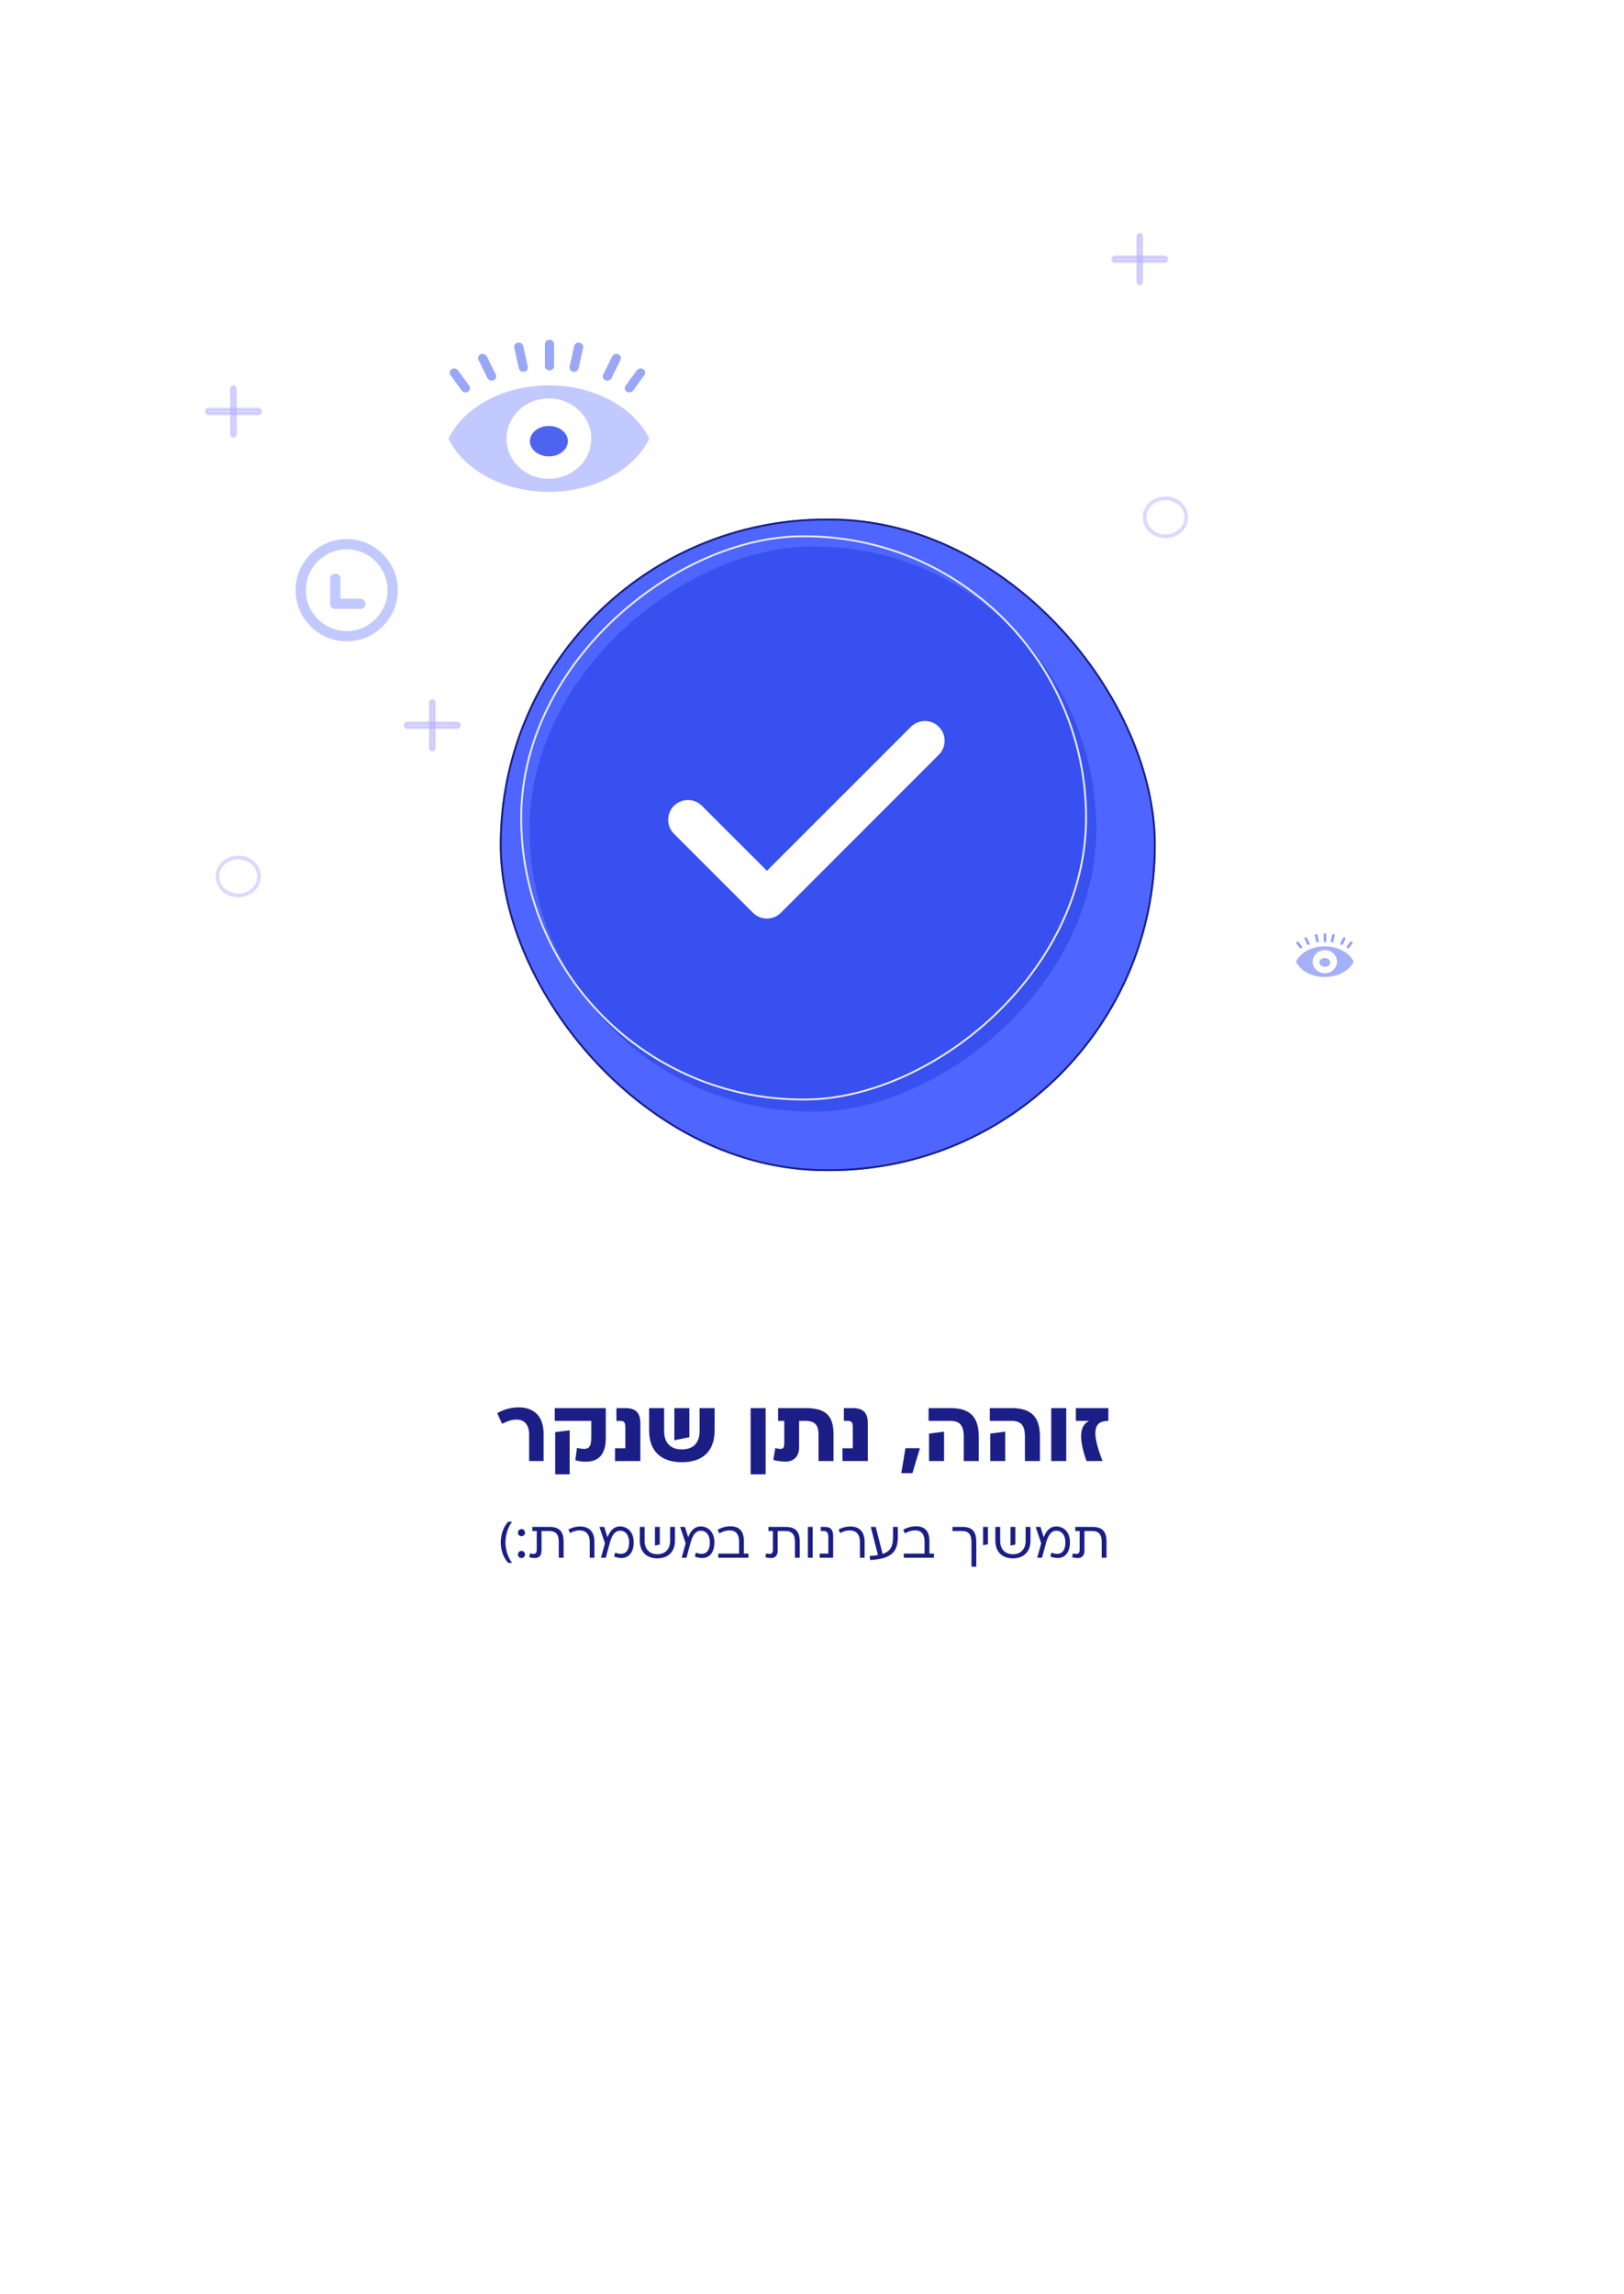 <svg width="874" height="1234" viewBox="0 0 874 1234" fill="none" xmlns="http://www.w3.org/2000/svg">
<g filter="url(#filter0_d_408_3991)">
<rect x="20" y="30" width="834" height="1194" rx="12" fill="white"/>
<g filter="url(#filter1_d_408_3991)">
<rect x="256" y="275" width="353" height="351" rx="175.5" fill="#4E66FF"/>
<rect x="256.5" y="275.5" width="352" height="350" rx="175" stroke="#1A1E85"/>
</g>
<g filter="url(#filter2_iii_408_3991)">
<rect x="280" y="602" width="304" height="305" rx="152" transform="rotate(-90 280 602)" fill="#3750EF"/>
</g>
<rect x="280.5" y="601.5" width="303" height="304" rx="151.5" transform="rotate(-90 280.5 601.5)" stroke="#E8EBF3"/>
<path d="M505.254 400.996C509.404 405.146 509.404 411.886 505.254 416.037L420.254 501.037C416.104 505.187 409.363 505.187 405.213 501.037L362.713 458.537C358.562 454.386 358.562 447.646 362.713 443.496C366.863 439.345 373.604 439.345 377.754 443.496L412.75 478.459L490.246 400.996C494.396 396.845 501.137 396.845 505.287 400.996H505.254Z" fill="white"/>
<path d="M295.278 217.32C271.15 217.358 249.624 228.928 241.372 245.967C249.647 263.048 271.248 274.615 295.392 274.615H295.506C319.635 274.577 341.161 263 349.412 245.967C341.121 228.853 319.465 217.287 295.282 217.32H295.278ZM295.392 267.578C282.795 267.578 272.587 257.903 272.587 245.964C272.587 234.024 282.795 224.342 295.392 224.342C307.99 224.342 318.198 234.024 318.198 245.964C318.198 257.903 307.99 267.578 295.392 267.578Z" fill="#4E66FF" fill-opacity="0.35"/>
<path d="M305.612 247.327C305.612 251.847 301.035 255.512 295.392 255.512C289.749 255.512 285.172 251.847 285.172 247.327C285.172 242.808 289.749 239.143 295.392 239.143C301.035 239.143 305.612 242.808 305.612 247.327Z" fill="#3750EF" fill-opacity="0.88"/>
<path d="M250.526 221.106C249.735 221.106 248.961 220.753 248.482 220.103L242.401 211.768C241.64 210.726 241.935 209.308 243.059 208.599C244.184 207.893 245.715 208.167 246.48 209.209L252.561 217.544C253.322 218.59 253.027 220.008 251.898 220.713C251.475 220.979 250.996 221.106 250.521 221.106H250.526Z" fill="#3750EF" fill-opacity="0.5"/>
<path d="M264.594 214.768C263.658 214.768 262.764 214.268 262.349 213.428L257.521 203.588C256.957 202.439 257.504 201.088 258.744 200.569C259.984 200.05 261.443 200.557 262.003 201.702L266.831 211.543C267.395 212.692 266.848 214.043 265.608 214.565C265.278 214.704 264.932 214.771 264.59 214.771L264.594 214.768Z" fill="#3750EF" fill-opacity="0.5"/>
<path d="M281.658 210.02C280.516 210.02 279.49 209.275 279.251 208.198L276.775 197.05C276.501 195.814 277.356 194.609 278.69 194.356C280.024 194.102 281.324 194.895 281.598 196.131L284.074 207.279C284.348 208.515 283.492 209.719 282.158 209.973C281.992 210.004 281.825 210.02 281.658 210.02Z" fill="#3750EF" fill-opacity="0.5"/>
<path d="M295.733 209.24C294.373 209.24 293.27 208.218 293.27 206.958V195.046C293.27 193.786 294.373 192.764 295.733 192.764C297.093 192.764 298.196 193.786 298.196 195.046V206.962C298.196 208.222 297.093 209.244 295.733 209.244V209.24Z" fill="#3750EF" fill-opacity="0.5"/>
<path d="M338.686 221.107C338.212 221.107 337.733 220.981 337.309 220.715C336.185 220.01 335.885 218.592 336.647 217.546L342.727 209.21C343.489 208.169 345.019 207.891 346.148 208.6C347.273 209.306 347.572 210.724 346.807 211.77L340.726 220.105C340.251 220.759 339.473 221.107 338.682 221.107H338.686Z" fill="#3750EF" fill-opacity="0.5"/>
<path d="M326.872 214.77C326.53 214.77 326.184 214.702 325.854 214.564C324.618 214.041 324.067 212.69 324.631 211.541L329.459 201.7C330.024 200.555 331.486 200.048 332.718 200.567C333.953 201.09 334.505 202.441 333.941 203.586L329.113 213.427C328.698 214.266 327.804 214.766 326.868 214.766L326.872 214.77Z" fill="#3750EF" fill-opacity="0.5"/>
<path d="M308.941 210.02C308.779 210.02 308.608 210.004 308.441 209.973C307.107 209.719 306.252 208.511 306.525 207.279L309.006 196.131C309.279 194.895 310.579 194.102 311.913 194.356C313.247 194.609 314.103 195.818 313.829 197.05L311.349 208.198C311.109 209.275 310.083 210.02 308.941 210.02Z" fill="#3750EF" fill-opacity="0.5"/>
<path d="M712.959 519.105C706.019 519.116 699.826 522.445 697.453 527.346C699.833 532.26 706.047 535.587 712.992 535.587H713.025C719.966 535.576 726.158 532.246 728.532 527.346C726.147 522.423 719.917 519.096 712.961 519.105H712.959ZM712.992 533.563C709.368 533.563 706.432 530.78 706.432 527.345C706.432 523.911 709.368 521.125 712.992 521.125C716.616 521.125 719.553 523.911 719.553 527.345C719.553 530.78 716.616 533.563 712.992 533.563Z" fill="#3750EF" fill-opacity="0.45"/>
<path d="M715.932 527.735C715.932 529.035 714.616 530.09 712.992 530.09C711.369 530.09 710.052 529.035 710.052 527.735C710.052 526.435 711.369 525.381 712.992 525.381C714.616 525.381 715.932 526.435 715.932 527.735Z" fill="#3750EF" fill-opacity="0.45"/>
<path d="M700.086 520.195C699.858 520.195 699.636 520.093 699.498 519.907L697.749 517.509C697.53 517.209 697.614 516.801 697.938 516.597C698.261 516.394 698.702 516.473 698.922 516.773L700.671 519.17C700.89 519.471 700.805 519.879 700.481 520.082C700.359 520.158 700.221 520.195 700.085 520.195H700.086Z" fill="#3750EF" fill-opacity="0.55"/>
<path d="M704.133 518.372C703.863 518.372 703.606 518.228 703.487 517.986L702.098 515.156C701.936 514.825 702.093 514.436 702.45 514.287C702.807 514.138 703.226 514.284 703.387 514.613L704.776 517.444C704.938 517.774 704.781 518.163 704.424 518.313C704.33 518.353 704.23 518.373 704.131 518.373L704.133 518.372Z" fill="#3750EF" fill-opacity="0.55"/>
<path d="M709.041 517.004C708.713 517.004 708.418 516.79 708.349 516.48L707.636 513.273C707.558 512.917 707.804 512.571 708.188 512.498C708.571 512.425 708.945 512.653 709.024 513.009L709.736 516.215C709.815 516.571 709.569 516.917 709.185 516.99C709.137 517 709.089 517.004 709.041 517.004Z" fill="#3750EF" fill-opacity="0.55"/>
<path d="M713.09 516.781C712.699 516.781 712.382 516.487 712.382 516.124V512.697C712.382 512.335 712.699 512.041 713.09 512.041C713.482 512.041 713.799 512.335 713.799 512.697V516.125C713.799 516.488 713.482 516.782 713.09 516.782V516.781Z" fill="#3750EF" fill-opacity="0.55"/>
<path d="M725.446 520.195C725.31 520.195 725.172 520.159 725.05 520.083C724.727 519.88 724.641 519.472 724.86 519.171L726.609 516.773C726.828 516.473 727.268 516.394 727.593 516.598C727.917 516.8 728.003 517.208 727.782 517.509L726.033 519.907C725.897 520.095 725.673 520.195 725.445 520.195H725.446Z" fill="#3750EF" fill-opacity="0.55"/>
<path d="M722.048 518.371C721.95 518.371 721.85 518.351 721.755 518.311C721.4 518.161 721.241 517.772 721.403 517.442L722.792 514.611C722.955 514.282 723.375 514.136 723.729 514.285C724.085 514.436 724.244 514.824 724.081 515.154L722.693 517.984C722.573 518.226 722.316 518.37 722.047 518.37L722.048 518.371Z" fill="#3750EF" fill-opacity="0.55"/>
<path d="M716.89 517.004C716.843 517.004 716.794 517 716.746 516.99C716.362 516.917 716.116 516.57 716.195 516.215L716.908 513.009C716.987 512.653 717.361 512.425 717.745 512.498C718.129 512.571 718.375 512.918 718.296 513.273L717.582 516.48C717.514 516.79 717.218 517.004 716.89 517.004Z" fill="#3750EF" fill-opacity="0.55"/>
<g opacity="0.7">
<path d="M616 288.3C616 282.741 620.939 278.091 627.218 278.091C633.496 278.091 638.435 282.741 638.435 288.3C638.435 293.858 633.496 298.508 627.218 298.508C620.939 298.508 616 293.858 616 288.3Z" stroke="#9289FA" stroke-opacity="0.46" stroke-width="2"/>
<path d="M117 481.512C117 475.954 121.939 471.304 128.218 471.304C134.496 471.304 139.435 475.954 139.435 481.512C139.435 487.071 134.496 491.721 128.218 491.721C121.939 491.721 117 487.071 117 481.512Z" stroke="#9289FA" stroke-opacity="0.46" stroke-width="2"/>
<path fill-rule="evenodd" clip-rule="evenodd" d="M628 149.441C628 150.16 627.497 150.742 626.877 150.742L599.914 150.742C599.293 150.742 598.79 150.16 598.79 149.441C598.79 148.723 599.293 148.141 599.914 148.141L626.877 148.141C627.497 148.141 628 148.723 628 149.441Z" fill="#9289FA" fill-opacity="0.46" stroke="#9289FA" stroke-opacity="0.46" stroke-width="1.5" stroke-linecap="round"/>
<path fill-rule="evenodd" clip-rule="evenodd" d="M613.395 162.883C612.774 162.883 612.271 162.3 612.271 161.582L612.271 137.301C612.271 136.583 612.774 136 613.395 136C614.015 136 614.518 136.583 614.518 137.301L614.518 161.582C614.518 162.3 614.015 162.883 613.395 162.883Z" fill="#9289FA" fill-opacity="0.46" stroke="#9289FA" stroke-opacity="0.46" stroke-width="1.5" stroke-linecap="round"/>
<path fill-rule="evenodd" clip-rule="evenodd" d="M247.303 400.17C247.303 400.888 246.799 401.471 246.176 401.471L219.127 401.471C218.505 401.471 218 400.888 218 400.17C218 399.452 218.505 398.869 219.127 398.869L246.176 398.869C246.799 398.869 247.303 399.452 247.303 400.17Z" fill="#9289FA" fill-opacity="0.46" stroke="#9289FA" stroke-opacity="0.46" stroke-width="1.5" stroke-linecap="round"/>
<path fill-rule="evenodd" clip-rule="evenodd" d="M232.652 413.611C232.029 413.611 231.525 413.029 231.525 412.311L231.525 388.029C231.525 387.311 232.029 386.729 232.652 386.729C233.274 386.729 233.779 387.311 233.779 388.029L233.779 412.311C233.779 413.029 233.274 413.611 232.652 413.611Z" fill="#9289FA" fill-opacity="0.46" stroke="#9289FA" stroke-opacity="0.46" stroke-width="1.5" stroke-linecap="round"/>
<path fill-rule="evenodd" clip-rule="evenodd" d="M140.303 231.348C140.303 232.066 139.799 232.648 139.176 232.648L112.127 232.648C111.505 232.648 111 232.066 111 231.348C111 230.629 111.505 230.047 112.127 230.047L139.176 230.047C139.799 230.047 140.303 230.629 140.303 231.348Z" fill="#9289FA" fill-opacity="0.46" stroke="#9289FA" stroke-opacity="0.46" stroke-width="1.5" stroke-linecap="round"/>
<path fill-rule="evenodd" clip-rule="evenodd" d="M125.652 244.789C125.029 244.789 124.525 244.207 124.525 243.488L124.525 219.207C124.525 218.489 125.029 217.906 125.652 217.906C126.274 217.906 126.779 218.489 126.779 219.207L126.779 243.488C126.779 244.207 126.274 244.789 125.652 244.789Z" fill="#9289FA" fill-opacity="0.46" stroke="#9289FA" stroke-opacity="0.46" stroke-width="1.5" stroke-linecap="round"/>
</g>
<path d="M186.575 355C171.45 355 159.075 342.625 159.075 327.5C159.075 312.375 171.45 300 186.575 300C201.7 300 214.075 312.375 214.075 327.5C214.075 342.625 201.7 355 186.575 355ZM186.575 305.5C174.475 305.5 164.575 315.4 164.575 327.5C164.575 339.6 174.475 349.5 186.575 349.5C198.675 349.5 208.575 339.6 208.575 327.5C208.575 315.4 198.675 305.5 186.575 305.5Z" fill="#4E66FF" fill-opacity="0.35"/>
<path d="M193.915 337.588H180.44C178.79 337.588 177.69 336.488 177.69 334.838V321.363C177.69 319.713 178.79 318.613 180.44 318.613C182.09 318.613 183.19 319.713 183.19 321.363V332.088H193.915C195.565 332.088 196.665 333.188 196.665 334.838C196.665 336.488 195.565 337.588 193.915 337.588Z" fill="#4E66FF" fill-opacity="0.35"/>
<path d="M273.513 828.656H275.641C273.873 830.646 272.021 835.123 272.021 839.71C272.021 844.297 273.873 848.774 275.641 850.763H273.513C271.054 848.193 269.506 844.214 269.506 839.71C269.506 835.206 271.054 831.226 273.513 828.656ZM280.65 836.421C279.572 836.421 278.743 835.565 278.743 834.515C278.743 833.465 279.572 832.608 280.65 832.608C281.7 832.608 282.557 833.465 282.557 834.515C282.557 835.565 281.7 836.421 280.65 836.421ZM280.65 848.166C279.572 848.166 278.743 847.309 278.743 846.259C278.743 845.181 279.572 844.325 280.65 844.325C281.7 844.325 282.557 845.181 282.557 846.259C282.557 847.309 281.7 848.166 280.65 848.166ZM286.49 831.42H295.554C300.997 831.42 303.319 833.796 303.319 839.378V848H300.721V839.378C300.721 835.454 299.146 833.63 295.498 833.63H291.436V844.242C291.436 846.922 289.999 848.166 287.899 848.166C286.932 848.166 285.605 847.972 284.832 847.696L285.191 845.651C285.744 845.845 286.324 845.955 287.098 845.955C288.369 845.955 288.866 845.209 288.866 843.523V833.63H286.49V831.42ZM319.905 839.434V848H317.391V839.544C317.391 835.344 315.291 833.299 311.864 833.299C309.957 833.299 308.355 833.879 306.779 834.708L305.895 832.857C308.106 831.641 310.206 831.199 312.279 831.199C316.728 831.199 319.905 833.686 319.905 839.434ZM333.642 831.171C338.091 831.171 341.048 834.653 341.048 839.627C341.048 846.563 336.903 849.769 330.492 847.364L331.072 845.264C335.963 847.171 338.589 844.877 338.589 839.627C338.589 835.869 336.544 833.465 333.753 833.465C330.685 833.465 329.138 836.477 328.143 840.124L326.015 848H323.445L325.573 840.235L322.589 831.42H325.159L326.955 837.029C328.06 833.769 330.271 831.171 333.642 831.171ZM360.635 838.991V831.42H363.233V838.936C363.233 844.739 359.64 848.332 353.782 848.332C347.923 848.332 344.331 844.739 344.331 838.936V831.42H346.929V838.991C346.929 843.358 349.581 846.121 353.782 846.121C357.982 846.121 360.635 843.358 360.635 838.991ZM352.483 831.42H355.081V840.926L352.483 841.478V831.42ZM377.08 831.171C381.529 831.171 384.485 834.653 384.485 839.627C384.485 846.563 380.34 849.769 373.929 847.364L374.51 845.264C379.401 847.171 382.026 844.877 382.026 839.627C382.026 835.869 379.981 833.465 377.19 833.465C374.123 833.465 372.575 836.477 371.58 840.124L369.453 848H366.883L369.011 840.235L366.026 831.42H368.596L370.392 837.029C371.498 833.769 373.708 831.171 377.08 831.171ZM400.344 839.019V845.789H402.803V848H386.555V845.789H397.746V839.185C397.746 835.703 396.227 833.299 392.689 833.299C390.645 833.299 388.848 833.962 387.107 834.902L386.251 832.967C388.434 831.696 390.727 831.088 393.076 831.088C398.271 831.088 400.344 834.128 400.344 839.019ZM413.583 831.42H422.647C428.091 831.42 430.412 833.796 430.412 839.378V848H427.815V839.378C427.815 835.454 426.24 833.63 422.592 833.63H418.53V844.242C418.53 846.922 417.093 848.166 414.993 848.166C414.026 848.166 412.699 847.972 411.925 847.696L412.285 845.651C412.837 845.845 413.418 845.955 414.191 845.955C415.462 845.955 415.96 845.209 415.96 843.523V833.63H413.583V831.42ZM434.766 831.42H437.364V848H434.766V831.42ZM448.389 848H441.121V845.789H445.791V837.029C445.791 834.736 445.1 833.63 443.276 833.63H441.729V831.42H444.022C447.117 831.42 448.389 833.078 448.389 836.366V848ZM465.312 839.434V848H462.797V839.544C462.797 835.344 460.697 833.299 457.27 833.299C455.364 833.299 453.761 833.879 452.186 834.708L451.301 832.857C453.512 831.641 455.612 831.199 457.685 831.199C462.134 831.199 465.312 833.686 465.312 839.434ZM480.602 836.836V831.42H483.199V836.836C483.199 844.297 480.298 848.691 468.249 849.216L468.056 847.088C469.742 846.978 471.234 846.784 472.505 846.563L468.609 831.42H471.289L474.992 845.955C479.275 844.573 480.602 841.921 480.602 836.836ZM500.188 839.019V845.789H502.647V848H486.398V845.789H497.59V839.185C497.59 835.703 496.07 833.299 492.533 833.299C490.488 833.299 488.692 833.962 486.951 834.902L486.095 832.967C488.278 831.696 490.571 831.088 492.92 831.088C498.115 831.088 500.188 834.128 500.188 839.019ZM512.598 833.63V831.42H517.876C523.21 831.42 525.42 833.824 525.42 839.599V852.808H522.823V839.599C522.823 835.427 521.248 833.63 517.71 833.63H512.598ZM529.073 841.23V831.42H531.67V840.788L529.073 841.23ZM551.979 838.991V831.42H554.576V838.936C554.576 844.739 550.984 848.332 545.126 848.332C539.267 848.332 535.675 844.739 535.675 838.936V831.42H538.272V838.991C538.272 843.358 540.925 846.121 545.126 846.121C549.326 846.121 551.979 843.358 551.979 838.991ZM543.827 831.42H546.424V840.926L543.827 841.478V831.42ZM568.423 831.171C572.872 831.171 575.829 834.653 575.829 839.627C575.829 846.563 571.684 849.769 565.273 847.364L565.853 845.264C570.745 847.171 573.37 844.877 573.37 839.627C573.37 835.869 571.325 833.465 568.534 833.465C565.467 833.465 563.919 836.477 562.924 840.124L560.796 848H558.226L560.354 840.235L557.37 831.42H559.94L561.736 837.029C562.841 833.769 565.052 831.171 568.423 831.171ZM578.677 831.42H587.741C593.185 831.42 595.506 833.796 595.506 839.378V848H592.909V839.378C592.909 835.454 591.333 833.63 587.686 833.63H583.624V844.242C583.624 846.922 582.187 848.166 580.086 848.166C579.119 848.166 577.793 847.972 577.019 847.696L577.378 845.651C577.931 845.845 578.511 845.955 579.285 845.955C580.556 845.955 581.054 845.209 581.054 843.523V833.63H578.677V831.42Z" fill="#1A1E85"/>
<path d="M292.553 781.276V796H284.763V781.609C284.763 776.574 282.294 773.677 277.924 773.677C275.027 773.677 272.462 774.817 270.23 775.957L267.57 770.21C271.75 767.883 275.644 767.123 279.301 767.123C286.806 767.123 292.553 771.397 292.553 781.276ZM298.56 774.389V767.503H326.013V783.699C326.013 793.815 320.836 796.332 315.326 796.332C313.189 796.332 311.479 796.095 309.627 795.525L310.529 788.876C311.717 789.208 312.904 789.446 314.186 789.446C316.894 789.446 318.223 788.448 318.223 782.939V774.389H298.56ZM298.798 780.421L306.587 779.472V803.124H298.798V780.421ZM344.621 796H330.99V789.113H336.547V777.999C336.547 775.292 336.024 774.389 333.839 774.389H331.75V767.503H336.357C342.341 767.503 344.621 770.115 344.621 775.767V796ZM376.514 779.756V767.503H384.588V779.519C384.588 790.585 378.271 796.617 366.967 796.617C355.663 796.617 349.346 790.585 349.346 779.519V767.503H357.421V779.756C357.421 786.263 360.84 789.731 366.967 789.731C373.094 789.731 376.514 786.263 376.514 779.756ZM362.93 767.503H371.004V783.176L362.93 784.791V767.503ZM403.976 767.503H412.05V803.124H403.976V767.503ZM418.757 767.503H433.481C444.31 767.503 448.584 771.397 448.584 781.656V796H440.51V781.656C440.51 776.669 438.61 774.389 433.386 774.389H430.061V788.591C430.061 793.958 426.736 796.285 422.747 796.285C420.704 796.285 417.617 795.905 416.192 795.383L417.237 789.018C417.949 789.208 418.852 789.446 420.087 789.446C421.607 789.446 422.082 788.638 422.082 786.216V774.389H418.757V767.503ZM467.028 796H453.397V789.113H458.954V777.999C458.954 775.292 458.431 774.389 456.247 774.389H454.157V767.503H458.764C464.748 767.503 467.028 770.115 467.028 775.767V796ZM485.062 802.507L487.294 789.066H495.084L491.046 802.507H485.062ZM499.761 774.389V767.503H511.398C522.037 767.503 526.739 772.157 526.739 782.891V796H518.665V782.891C518.665 776.812 516.622 774.389 511.398 774.389H499.761ZM499.999 796V781.229L508.073 780.184V796H499.999ZM532.686 774.389V767.503H544.323C554.962 767.503 559.664 772.157 559.664 782.891V796H551.589V782.891C551.589 776.812 549.547 774.389 544.323 774.389H532.686ZM532.924 796V781.229L540.998 780.184V796H532.924ZM565.753 767.503H573.828V796H565.753V767.503ZM596.493 767.503V774.389C588.656 774.389 587.089 779.804 593.358 796H584.761C580.202 783.319 581.199 776.764 586.139 774.389H579.014V767.503H596.493Z" fill="#1A1E85"/>
</g>
<defs>
<filter id="filter0_d_408_3991" x="0" y="0" width="874" height="1234" filterUnits="userSpaceOnUse" color-interpolation-filters="sRGB">
<feFlood flood-opacity="0" result="BackgroundImageFix"/>
<feColorMatrix in="SourceAlpha" type="matrix" values="0 0 0 0 0 0 0 0 0 0 0 0 0 0 0 0 0 0 127 0" result="hardAlpha"/>
<feOffset dy="-10"/>
<feGaussianBlur stdDeviation="10"/>
<feColorMatrix type="matrix" values="0 0 0 0 0 0 0 0 0 0 0 0 0 0 0 0 0 0 0.05 0"/>
<feBlend mode="normal" in2="BackgroundImageFix" result="effect1_dropShadow_408_3991"/>
<feBlend mode="normal" in="SourceGraphic" in2="effect1_dropShadow_408_3991" result="shape"/>
</filter>
<filter id="filter1_d_408_3991" x="256" y="275" width="372" height="371" filterUnits="userSpaceOnUse" color-interpolation-filters="sRGB">
<feFlood flood-opacity="0" result="BackgroundImageFix"/>
<feColorMatrix in="SourceAlpha" type="matrix" values="0 0 0 0 0 0 0 0 0 0 0 0 0 0 0 0 0 0 127 0" result="hardAlpha"/>
<feMorphology radius="6" operator="erode" in="SourceAlpha" result="effect1_dropShadow_408_3991"/>
<feOffset dx="13" dy="14"/>
<feGaussianBlur stdDeviation="6"/>
<feColorMatrix type="matrix" values="0 0 0 0 0.573 0 0 0 0 0.537 0 0 0 0 0.98 0 0 0 0.46 0"/>
<feBlend mode="normal" in2="BackgroundImageFix" result="effect1_dropShadow_408_3991"/>
<feBlend mode="normal" in="SourceGraphic" in2="effect1_dropShadow_408_3991" result="shape"/>
</filter>
<filter id="filter2_iii_408_3991" x="268" y="286" width="327" height="327" filterUnits="userSpaceOnUse" color-interpolation-filters="sRGB">
<feFlood flood-opacity="0" result="BackgroundImageFix"/>
<feBlend mode="normal" in="SourceGraphic" in2="BackgroundImageFix" result="shape"/>
<feColorMatrix in="SourceAlpha" type="matrix" values="0 0 0 0 0 0 0 0 0 0 0 0 0 0 0 0 0 0 127 0" result="hardAlpha"/>
<feMorphology radius="1" operator="dilate" in="SourceAlpha" result="effect1_innerShadow_408_3991"/>
<feOffset dx="10" dy="11"/>
<feGaussianBlur stdDeviation="15"/>
<feComposite in2="hardAlpha" operator="arithmetic" k2="-1" k3="1"/>
<feColorMatrix type="matrix" values="0 0 0 0 0.137 0 0 0 0 0.157 0 0 0 0 0.176 0 0 0 0.5 0"/>
<feBlend mode="normal" in2="shape" result="effect1_innerShadow_408_3991"/>
<feColorMatrix in="SourceAlpha" type="matrix" values="0 0 0 0 0 0 0 0 0 0 0 0 0 0 0 0 0 0 127 0" result="hardAlpha"/>
<feOffset dx="7" dy="7"/>
<feGaussianBlur stdDeviation="4"/>
<feComposite in2="hardAlpha" operator="arithmetic" k2="-1" k3="1"/>
<feColorMatrix type="matrix" values="0 0 0 0 0.137 0 0 0 0 0.157 0 0 0 0 0.176 0 0 0 0.25 0"/>
<feBlend mode="normal" in2="effect1_innerShadow_408_3991" result="effect2_innerShadow_408_3991"/>
<feColorMatrix in="SourceAlpha" type="matrix" values="0 0 0 0 0 0 0 0 0 0 0 0 0 0 0 0 0 0 127 0" result="hardAlpha"/>
<feOffset dx="-12" dy="-12"/>
<feGaussianBlur stdDeviation="15"/>
<feComposite in2="hardAlpha" operator="arithmetic" k2="-1" k3="1"/>
<feColorMatrix type="matrix" values="0 0 0 0 0.282 0 0 0 0 0.325 0 0 0 0 0.361 0 0 0 0.24 0"/>
<feBlend mode="normal" in2="effect2_innerShadow_408_3991" result="effect3_innerShadow_408_3991"/>
</filter>
</defs>
</svg>

